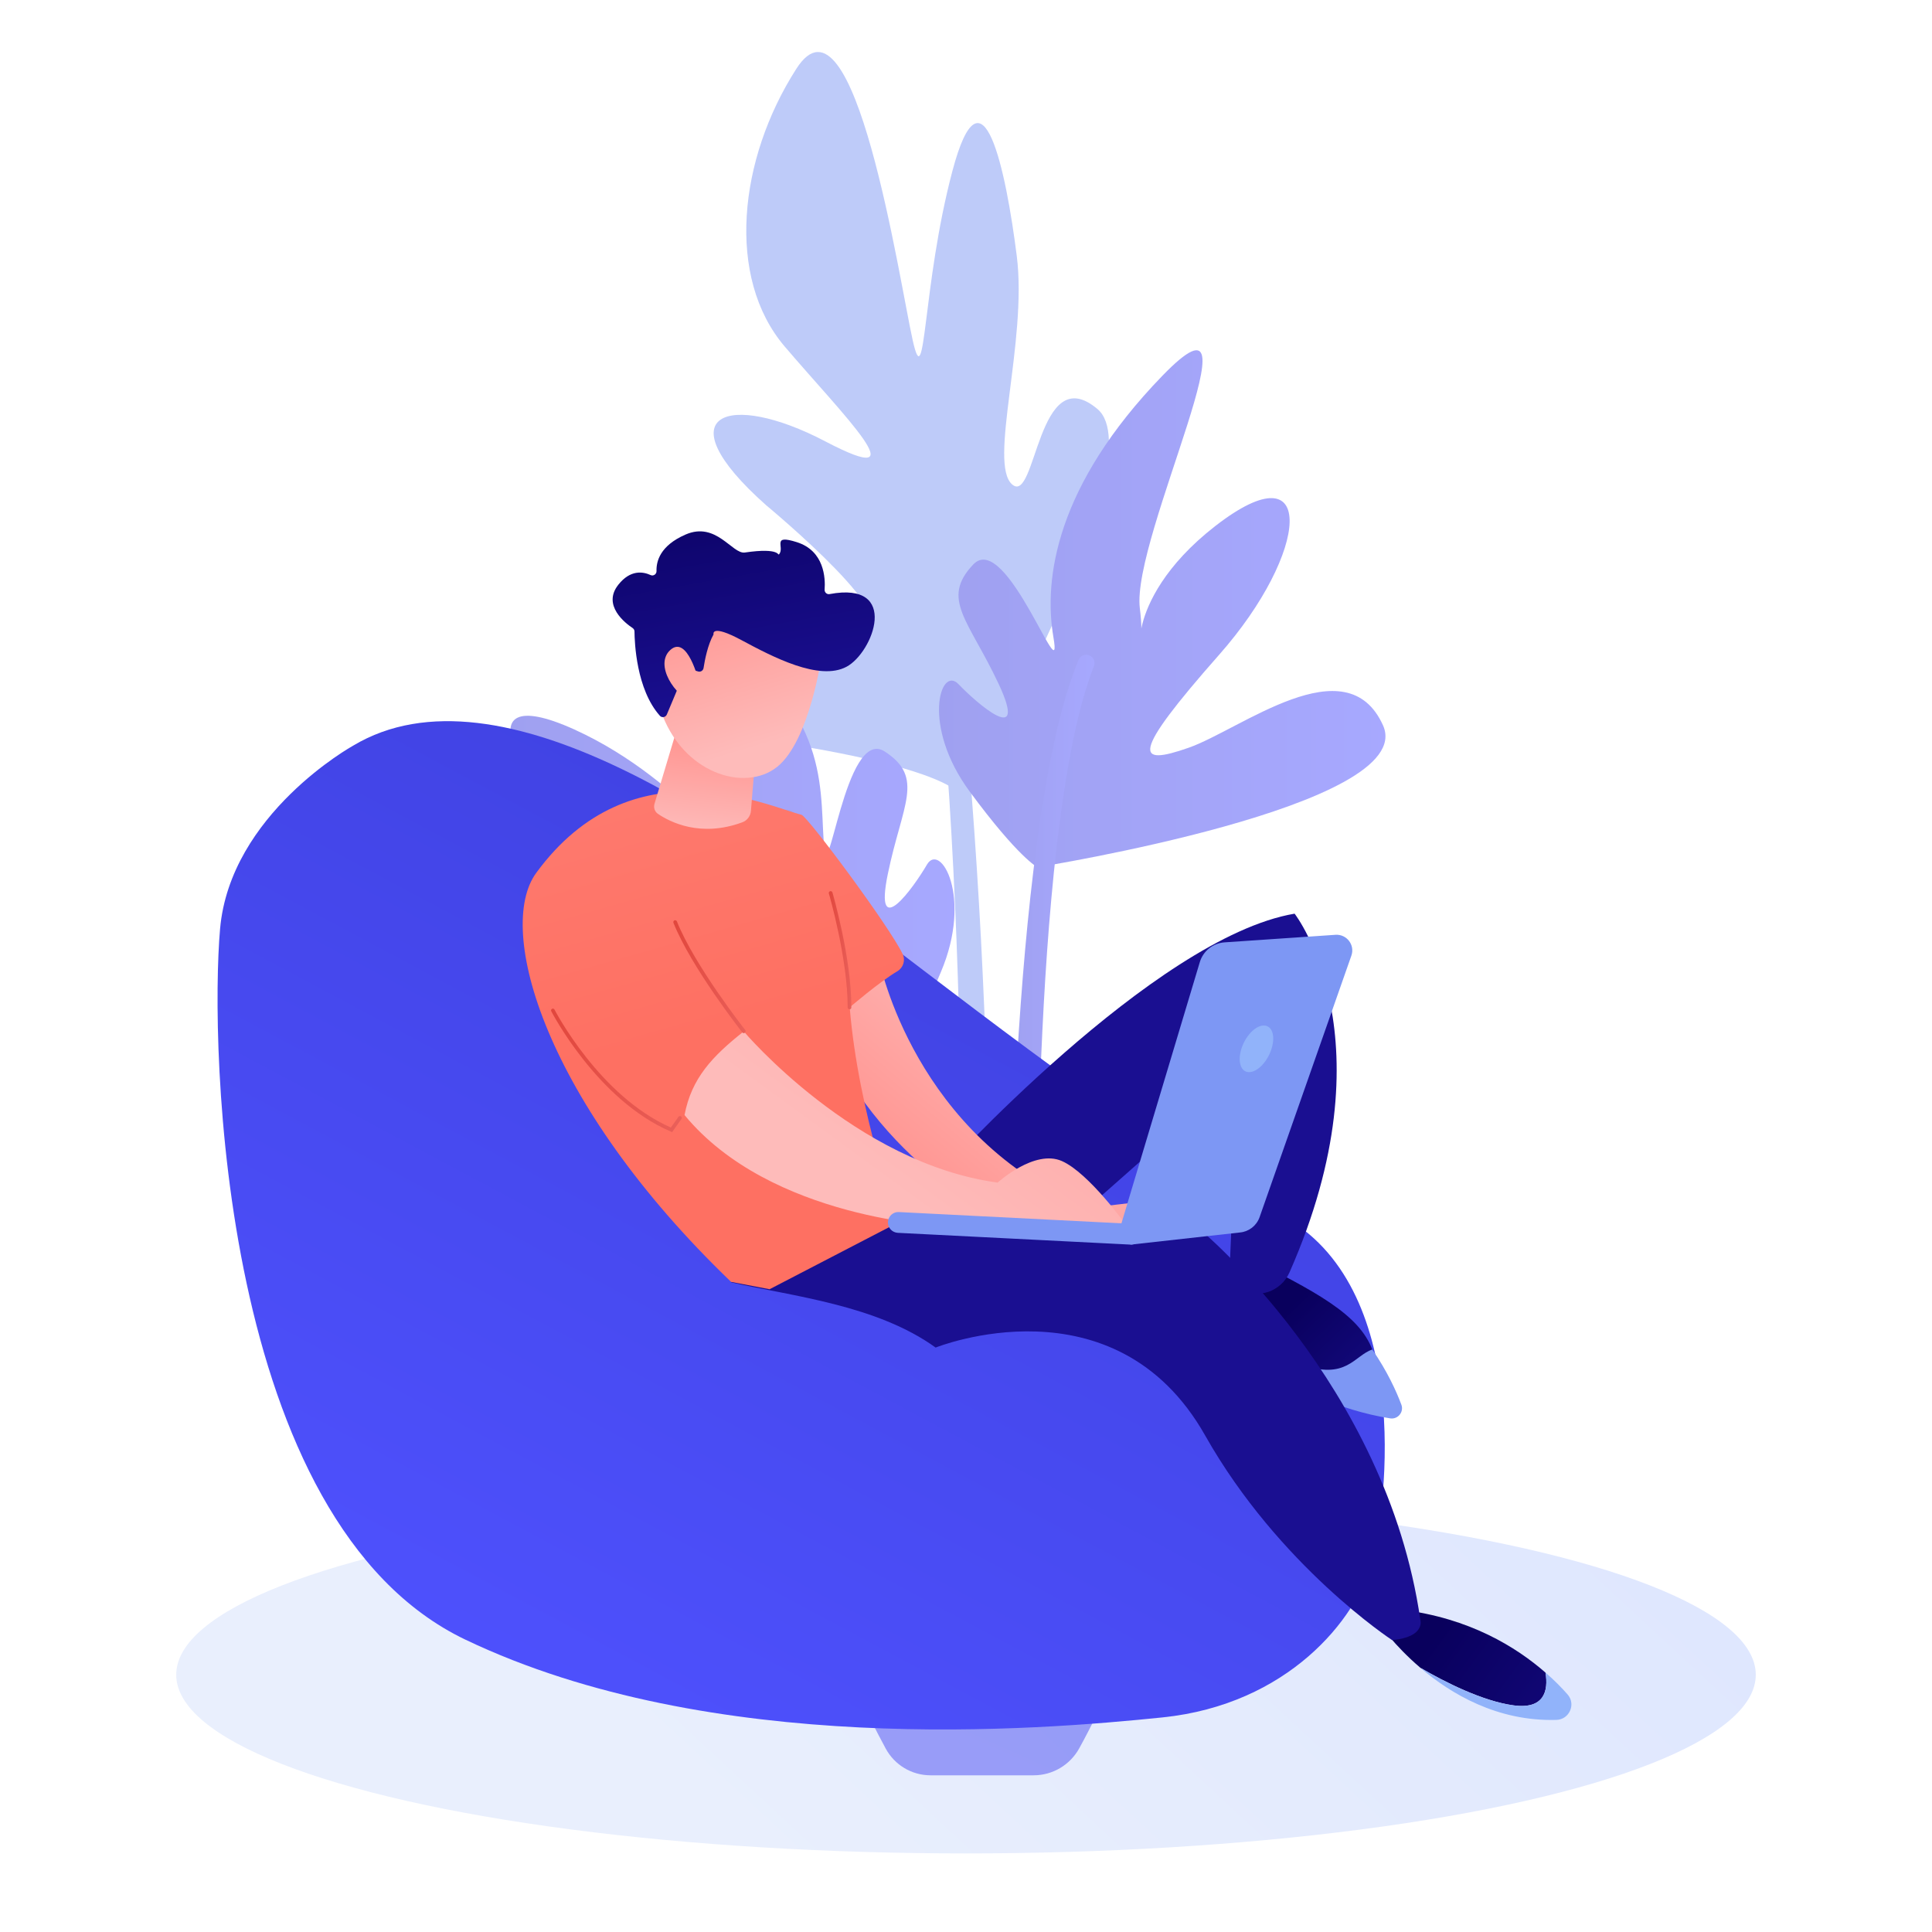 <?xml version="1.0" encoding="utf-8"?>
<!-- Generator: Adobe Illustrator 24.3.0, SVG Export Plug-In . SVG Version: 6.00 Build 0)  -->
<svg version="1.1" id="Layer_1" xmlns="http://www.w3.org/2000/svg" xmlns:xlink="http://www.w3.org/1999/xlink" x="0px" y="0px"
	 viewBox="0 0 3710 3710" style="enable-background:new 0 0 3710 3710;" xml:space="preserve">
<style type="text/css">
	.st0{fill:url(#SVGID_1_);}
	.st1{opacity:0.5;}
	.st2{fill:#7D97F4;}
	.st3{fill:url(#SVGID_2_);}
	.st4{fill:url(#SVGID_3_);}
	.st5{fill:url(#SVGID_4_);}
	.st6{fill:url(#SVGID_5_);}
	.st7{fill:url(#SVGID_6_);}
	.st8{fill:url(#SVGID_7_);}
	.st9{fill:url(#SVGID_8_);}
	.st10{fill:url(#SVGID_9_);}
	.st11{fill:url(#SVGID_10_);}
	.st12{fill:#91B3FA;}
	.st13{fill:url(#SVGID_11_);}
	.st14{fill:url(#SVGID_12_);}
	.st15{fill:url(#SVGID_13_);}
	.st16{fill:url(#SVGID_14_);}
	.st17{fill:url(#SVGID_15_);}
	.st18{fill:url(#SVGID_16_);}
	.st19{fill:url(#SVGID_17_);}
	.st20{fill:url(#SVGID_18_);}
	.st21{fill:url(#SVGID_19_);}
	.st22{fill:url(#SVGID_20_);}
	.st23{fill:url(#SVGID_21_);}
</style>
<g id="Background">
</g>
<g id="Illustration">
	<g>
		<linearGradient id="SVGID_1_" gradientUnits="userSpaceOnUse" x1="3118.721" y1="1851.946" x2="1487.062" y2="3613.103">
			<stop  offset="0" style="stop-color:#DAE3FE"/>
			<stop  offset="1" style="stop-color:#E9EFFD"/>
		</linearGradient>
		<ellipse class="st0" cx="1855" cy="3216" rx="1516.6" ry="343.1"/>
		<g class="st1">
			<path class="st2" d="M1851.2,1533.8c0,0,371.2-651.5,256.2-748.4c-115.3-97.1-117.2,184.9-163.7,144.9
				c-46.5-39.9,29.5-275.2,8.8-438.7c-20.7-163.5-65.7-382.3-123.8-162.5c-58.1,219.9-50.8,436.5-76,324.5s-111.9-695.7-223.5-521.5
				s-134.9,400.9-22.6,533c112.5,132.1,263.4,279.6,77.9,182.3c-185.7-97.3-312.1-54-113.6,122.5c0,0,298.6,247.2,168.9,235.5
				c-129.6-11.5-336,125.3-123.4,224.1C1516.1,1429.4,1818.3,1473.4,1851.2,1533.8z"/>
			
				<linearGradient id="SVGID_2_" gradientUnits="userSpaceOnUse" x1="980.105" y1="2064.697" x2="1832.874" y2="2064.697" gradientTransform="matrix(1 0 0 -1 0 3708.942)">
				<stop  offset="0" style="stop-color:#4042E2"/>
				<stop  offset="1" style="stop-color:#4F52FF"/>
			</linearGradient>
			<path class="st3" d="M1696.9,2127.9c0,0-723.7-34.4-691.6-201.9s268.1-55.3,373.4-44.6c105,10.7,43.3-61.3-170.6-212
				c-214.1-150.7-331.7-371.4-105-268.5c226.7,102.9,317.2,296.1,301.8,159.9c-15.4-136.4-306.8-520-60.2-362.9
				c246.3,157.1,229.5,302.5,237,417.1c7.5,114.6,40.3-222,117.4-171.8s33.3,101.6,5.8,235c-27.5,133.4,49.7,25.8,75.1-17.9
				c25.6-43.8,88.2,61.3,26.9,206C1745.1,2011.1,1696.9,2127.9,1696.9,2127.9z"/>
			<path class="st2" d="M1841,2890.6c-0.4,0.4-0.9,0.9-0.9,1.5c0,0,0,1.1,0,0.2v-2.1l0.4-8.3l0.6-16.9l1.1-33.9l1.7-68.3l2.3-136.6
				c1.1-91.2,1.5-182.3,1.3-273.5c-0.4-182.3-3.8-364.6-10.7-546.7c-3.6-90.9-8.1-182.1-13.9-272.8c-6-90.9-13.4-181.7-22.6-272.2
				c-9.4-90.5-21.1-180.6-36.7-270c-16-89-35.4-178-67.5-261.5l-0.2-0.4c-3.2-8.1,0.9-17.3,9.2-20.5c8.1-3.2,17.3,0.9,20.5,9
				c34.6,86.9,55.3,177,73,267.1c17.1,90.3,30.3,181,41,272c10.7,90.9,19.2,182.1,26.5,273.2c7,91.2,12.8,182.5,17.7,273.9
				c9.4,182.7,15.4,365.5,18.4,548.2c1.5,91.4,2.3,182.7,2.6,274.3l-0.4,137.3l-0.9,68.7l-0.6,34.4l-0.4,17.5l-0.2,9v2.1
				c0,0.6-0.2,3-0.4,4.5c-0.4,3.4-0.9,6.6-1.7,10c-5.3,16.2-22.8,25-39.1,19.4C1844.4,2924.3,1835.6,2906.8,1841,2890.6z"/>
			
				<linearGradient id="SVGID_3_" gradientUnits="userSpaceOnUse" x1="1495.214" y1="1451.705" x2="1898.044" y2="1451.705" gradientTransform="matrix(1 0 0 -1 0 3708.942)">
				<stop  offset="0" style="stop-color:#4042E2"/>
				<stop  offset="1" style="stop-color:#4F52FF"/>
			</linearGradient>
			<path class="st4" d="M1836.9,2925.8c-0.2,0.9-0.4,1.7-0.4,2.6c0,0.2,0.2,1.3,0,0.9l-0.2-1.3l-0.6-5.1l-1.7-10.7l-3.4-21.6
				l-7.3-43.1l-14.9-86.5c-10.2-57.6-20.9-115.3-31.8-172.7c-22-115.1-45.7-229.7-71.3-344.1c-25.8-114.2-53.6-228-85.6-340.3
				c-16-56.1-33.5-111.9-52.9-166.7c-19.6-54.6-41.2-108.9-69.2-158.2l-0.2-0.4c-4.3-7.7-1.7-17.3,6-21.8c7.5-4.3,17.1-1.7,21.6,5.8
				c31.2,52.1,54,106.9,75.4,162.2c21.1,55.3,39.7,111.4,57.2,167.8c34.8,112.7,65.1,226.5,93.5,340.7
				c28.2,114.2,54.4,229.1,79,343.9c12.4,57.4,24.3,115.1,35.6,172.9l16.9,86.7l8.1,43.5l3.8,21.8l1.9,11.1l0.9,5.8l0.2,1.5l0.4,3.4
				c0.2,2.6,0.4,5.3,0.2,7.9c-1.7,16.9-16.9,29.5-33.7,27.8C1847.8,2957.8,1835.4,2942.7,1836.9,2925.8z"/>
			
				<linearGradient id="SVGID_4_" gradientUnits="userSpaceOnUse" x1="1803.282" y1="2540.017" x2="2660.463" y2="2540.017" gradientTransform="matrix(1 0 0 -1 0 3708.942)">
				<stop  offset="0" style="stop-color:#4042E2"/>
				<stop  offset="1" style="stop-color:#4F52FF"/>
			</linearGradient>
			<path class="st5" d="M1992.1,1665.3c0,0,733.5-117,663.7-272.4c-70-155.6-273.7,8.3-373.6,43.1c-99.7,34.8-114,17.3,59.1-178.9
				c173.3-196.2,189.6-399.8-7.3-247.2c-196.6,152.6-128.5,294.2-145.2,158s246.1-656,42.9-445.9
				c-203.2,210.1-228.2,388.7-208.8,501.9c19.4,113.4-90.7-206.6-153.9-140c-63.4,66.6-8.8,106.7,48.9,229.9
				c57.6,123.4-42.3,36.7-77.3,0c-35-36.7-71.7,80.1,21.8,206.6C1955.8,1647.1,1992.1,1665.3,1992.1,1665.3z"/>
			
				<linearGradient id="SVGID_5_" gradientUnits="userSpaceOnUse" x1="1933.179" y1="1614.68" x2="2101.131" y2="1614.68" gradientTransform="matrix(1 0 0 -1 0 3708.942)">
				<stop  offset="0" style="stop-color:#4042E2"/>
				<stop  offset="1" style="stop-color:#4F52FF"/>
			</linearGradient>
			<path class="st6" d="M1936.8,2910.2c-0.6-3-1.3-6-1.5-9c-0.2-1.3-0.4-3.4-0.4-4.1v-1.7l-0.2-6.6l-0.4-13l-0.4-25.8l-0.4-51.4
				l-0.2-102.7c0.2-68.5,1.1-136.8,2.3-205.1c2.6-136.8,7.3-273.5,14.7-410.1c7.7-136.6,17.7-273.2,34.2-409.4
				c8.1-68.1,18.1-136,31.2-203.7c13.2-67.5,29-135.1,55.3-200.4c3.2-8.1,12.6-12.2,20.7-8.8c8.1,3.2,12,12.4,9,20.5l-0.2,0.4
				c-23.7,61.9-38,128.3-49.7,194.7c-11.5,66.6-20.3,134.1-27.1,201.5c-13.7,135.1-21.3,271.1-26.5,407.3c-4.9,136-7,272.4-7,408.6
				c0,68.1,0.4,136.2,1.5,204.3l1.9,102l1.5,51l0.9,25.4l0.6,12.6l0.2,6v1.5c0,0.6,0-0.6,0-0.9c-0.2-0.9-0.4-1.7-1.1-2.6
				c5.3,16.2-3.4,33.7-19.4,39.1C1959.6,2935,1942.1,2926.2,1936.8,2910.2z"/>
			<g>
				
					<linearGradient id="SVGID_6_" gradientUnits="userSpaceOnUse" x1="2414.596" y1="2002.49" x2="1186.771" y2="-744.765" gradientTransform="matrix(1 0 0 -1 0 3708.942)">
					<stop  offset="0" style="stop-color:#4042E2"/>
					<stop  offset="1" style="stop-color:#4F52FF"/>
				</linearGradient>
				<path class="st7" d="M1585.6,2768.7H2193c39.9,0,69.2,36.9,60.4,75.8c-38.9,168.4-85.4,339.2-180.8,512.5
					c-17.5,32-51,52.1-87.7,52.1h-198.1c-36.1,0-69-19.9-86-51.4c-76.4-142-149.9-311-186.1-502.9
					C1506.2,2810.1,1540.2,2768.7,1585.6,2768.7z"/>
			</g>
		</g>
		<g>
			<g>
				
					<linearGradient id="SVGID_7_" gradientUnits="userSpaceOnUse" x1="1895.748" y1="2026.964" x2="975.403" y2="303.413" gradientTransform="matrix(1 0 0 -1 0 3708.942)">
					<stop  offset="0" style="stop-color:#4042E2"/>
					<stop  offset="1" style="stop-color:#4F52FF"/>
				</linearGradient>
				<path class="st8" d="M677.9,1432c0,0-235.9,130.6-255.3,351.8s-1.7,1139.1,471.3,1364.9s1099,173.8,1338.7,149.2
					c239.7-24.8,372.5-187.6,402.2-299.7s77.7-529.8-174.4-664.5c-252.1-134.7-516.8-341.1-781.5-542.2
					C1414.3,1590.4,960.9,1262.2,677.9,1432z"/>
				
					<linearGradient id="SVGID_8_" gradientUnits="userSpaceOnUse" x1="2450.314" y1="1174.76" x2="2681.094" y2="933.723" gradientTransform="matrix(1 0 0 -1 0 3708.942)">
					<stop  offset="0" style="stop-color:#09005D"/>
					<stop  offset="1" style="stop-color:#1A0F91"/>
				</linearGradient>
				<path class="st9" d="M2385.8,2409.7c0,0-63.6,3.4-71.5,134.3c0,0,147.5,132.4,347.1,163.7c14.9,2.3-20.9-102.3-26.3-116.3
					C2609.6,2524.1,2528.7,2480.7,2385.8,2409.7z"/>
				
					<linearGradient id="SVGID_9_" gradientUnits="userSpaceOnUse" x1="2846.455" y1="3391.933" x2="2552.206" y2="2618.167" gradientTransform="matrix(1 0 0 -1 0 3708.942)">
					<stop  offset="0" style="stop-color:#09005D"/>
					<stop  offset="1" style="stop-color:#1A0F91"/>
				</linearGradient>
				<path class="st10" d="M1669,2255.7h134.3c0,0,412.2-455.3,682.7-501.2c0,0,188.3,240.4-10,689.3c-16,36.1-60.6,52.1-93.9,31
					c-10-6.4-17.1-14.9-21.3-25.6l16-383.4c0,0-351.8,307.6-412.9,367C1902.8,2492.1,1591.9,2455.8,1669,2255.7z"/>
				
					<linearGradient id="SVGID_10_" gradientUnits="userSpaceOnUse" x1="2756.432" y1="569.737" x2="3192.962" y2="249.348" gradientTransform="matrix(1 0 0 -1 0 3708.942)">
					<stop  offset="0" style="stop-color:#09005D"/>
					<stop  offset="1" style="stop-color:#1A0F91"/>
				</linearGradient>
				<path class="st11" d="M2967.8,3211.9c-56.4-49.3-146-104.6-275.4-120.6l-43.8,26.7c0,0,28,41.2,79,84.7
					c47,27.3,119.3,64,179.3,72.2C2965,3282.5,2973.8,3247.3,2967.8,3211.9z"/>
				<path class="st2" d="M2635.2,2591.5c-34.6,11.3-50,60.4-137.9,28c-85.2-31.4-148.4-71.9-181-95.4c-0.6,6.4-1.3,13-1.7,20.1
					c0,0,155.6,148.1,355,179.5c14.9,2.3,26.9-12.6,21.3-26.7C2681.3,2671.4,2663.8,2632.9,2635.2,2591.5z"/>
				<path class="st12" d="M3010.3,3253.9c-11.1-12.6-25.2-27.1-42.5-42.1c6,35.6-2.8,70.9-61.1,63c-60-7.9-132.4-44.8-179.3-72.2
					c58.7,50.2,148.1,103.3,261.1,100.1C3013.5,3302.2,3026.7,3272.7,3010.3,3253.9z"/>
				
					<linearGradient id="SVGID_11_" gradientUnits="userSpaceOnUse" x1="2986.482" y1="3338.686" x2="2692.232" y2="2564.919" gradientTransform="matrix(1 0 0 -1 0 3708.942)">
					<stop  offset="0" style="stop-color:#09005D"/>
					<stop  offset="1" style="stop-color:#1A0F91"/>
				</linearGradient>
				<path class="st13" d="M1673.9,2352.9l629.1,6.8c0,0,359.3,297.2,424.4,750.6c0,0,10.9,33.3-54.2,39.1c0,0-217.1-142-358.8-392.6
					c-173.6-307.6-517.7-169.1-517.7-169.1c-113.1-81.5-272.8-98.2-393-125.3L1673.9,2352.9z"/>
				
					<linearGradient id="SVGID_12_" gradientUnits="userSpaceOnUse" x1="2051.166" y1="1753.801" x2="1754.806" y2="1401.373" gradientTransform="matrix(1 0 0 -1 0 3708.942)">
					<stop  offset="0" style="stop-color:#FEBBBA"/>
					<stop  offset="1" style="stop-color:#FF928E"/>
				</linearGradient>
				<path class="st14" d="M1688.9,1846.1c0,0,67.7,339.4,399.6,473.7l118-13.9l27.8,44.4l-276.9,8.8c0,0-236.7-93.7-362-349.2
					C1591.1,2001.5,1522.1,1858.9,1688.9,1846.1z"/>
				
					<linearGradient id="SVGID_13_" gradientUnits="userSpaceOnUse" x1="931.983" y1="3410.438" x2="1406.809" y2="1744.582" gradientTransform="matrix(1 0 0 -1 0 3708.942)">
					<stop  offset="0" style="stop-color:#FF928E"/>
					<stop  offset="1" style="stop-color:#FE7062"/>
				</linearGradient>
				<path class="st15" d="M1725.2,2347.3c0,0-77.1-209.4-93.5-412.9c0,0,56.4-48.5,91.6-69.4c11.3-6.8,15.8-21.1,10-33.1
					c-25.8-53.6-182.5-264.3-194.3-267.3c-63.8-16-325.1-140.3-509.3,111.6c-79,108,15.6,440.8,374.2,785.4l73.9,14.1L1725.2,2347.3
					z"/>
				
					<linearGradient id="SVGID_14_" gradientUnits="userSpaceOnUse" x1="1705.59" y1="1433.14" x2="2297.965" y2="2243.541" gradientTransform="matrix(1 0 0 -1 0 3708.942)">
					<stop  offset="0" style="stop-color:#FEBBBA"/>
					<stop  offset="1" style="stop-color:#FF928E"/>
				</linearGradient>
				<path class="st16" d="M1428.2,1980.6c0,0,213.9,253.4,487.6,290.3c0,0,70.7-64.5,123.2-41.4s124.7,124.7,124.7,124.7h-351.2
					c0,0-332.2-11.7-498-213C1327.9,2070.5,1367.8,2028.4,1428.2,1980.6z"/>
				
					<linearGradient id="SVGID_15_" gradientUnits="userSpaceOnUse" x1="1343.33" y1="2104.707" x2="1365.15" y2="2301.085" gradientTransform="matrix(1 0 0 -1 0 3708.942)">
					<stop  offset="0" style="stop-color:#FEBBBA"/>
					<stop  offset="1" style="stop-color:#FF928E"/>
				</linearGradient>
				<path class="st17" d="M1303.6,1387.6l-46.8,156c-2.1,7.3,0.4,14.9,6.6,19.2c22.6,15.4,81.5,46.1,162.2,16.2
					c9.2-3.4,15.6-12,16.4-21.8l11.1-136L1303.6,1387.6z"/>
				<g>
					
						<linearGradient id="SVGID_16_" gradientUnits="userSpaceOnUse" x1="1459.679" y1="2276.045" x2="1363.504" y2="2593.251" gradientTransform="matrix(1 0 0 -1 0 3708.942)">
						<stop  offset="0" style="stop-color:#FEBBBA"/>
						<stop  offset="1" style="stop-color:#FF928E"/>
					</linearGradient>
					<path class="st18" d="M1577.6,1261c0,0-23.1,161.8-85.2,211.6c-62.1,49.7-183.4,12.4-224.1-109.7l81.5-208.6L1577.6,1261z"/>
					
						<linearGradient id="SVGID_17_" gradientUnits="userSpaceOnUse" x1="1372.696" y1="2857.304" x2="1461.913" y2="2348.44" gradientTransform="matrix(1 0 0 -1 0 3708.942)">
						<stop  offset="0" style="stop-color:#09005D"/>
						<stop  offset="1" style="stop-color:#1A0F91"/>
					</linearGradient>
					<path class="st19" d="M1340.5,1289.4c4.7,1.5,9.6-1.5,10.5-6.4c2.3-14.9,7.9-44.6,19.2-64.7c0,0-6-21.1,53.6,10.9
						c59.6,32,149.2,79.2,201.7,51.2c51.4-27.3,103.5-165-32.4-139.6c-5.1,1.1-9.8-3.2-9.6-8.3c1.7-22.6-0.6-74.7-53.4-91.4
						c-49.3-15.6-22.8,9.6-33.9,23.1c-3.2,4.1,4.1-13.4-66-3.2c-24.1,3.4-54.9-60.4-114-34.4c-48.7,21.3-56.1,51.4-55.5,70
						c0.2,6-6,10.2-11.3,7.7c-14.9-6.8-38.9-10.5-61.9,18.4c-31.8,39.7,13.7,74.3,27.3,83.3c2.1,1.5,3.6,3.8,3.6,6.6
						c0.2,20.7,3.4,111,48.7,161.8c3.8,4.5,11.1,3.2,13.4-2.3l34.8-83c1.7-3.8,6-5.8,9.8-4.5L1340.5,1289.4z"/>
					
						<linearGradient id="SVGID_18_" gradientUnits="userSpaceOnUse" x1="1359.988" y1="2245.819" x2="1263.814" y2="2563.026" gradientTransform="matrix(1 0 0 -1 0 3708.942)">
						<stop  offset="0" style="stop-color:#FEBBBA"/>
						<stop  offset="1" style="stop-color:#FF928E"/>
					</linearGradient>
					<path class="st20" d="M1341.3,1306.2c0,0-21.3-86.7-53.6-58.5c-32.2,28.2,8.3,90.1,45.5,101.8L1341.3,1306.2z"/>
				</g>
				<path class="st2" d="M2146.1,2373.8l157.8-526c6.4-21.6,25.4-36.7,47.8-38.2l212.8-14.5c21.6-1.5,37.8,19.6,30.5,40.1
					l-176.3,502.3c-5.8,16.2-20.3,27.5-37.4,29.2l-209.6,23.3L2146.1,2373.8z"/>
				<path class="st12" d="M2436.9,2026c-11.7,23.7-32,37.8-45.5,31.2c-13.2-6.6-14.5-31.2-2.8-55.1c11.7-23.7,32-37.8,45.5-31.2
					C2447.5,1977.6,2448.6,2002.1,2436.9,2026z"/>
				<path class="st2" d="M2172,2390c-0.4,0-0.6,0-1.1,0l-446.8-22.6c-11.1-0.6-19.6-10-19-20.9c0.6-11.1,10-19.6,20.9-19l446.8,22.6
					c11.1,0.6,19.6,10,19,20.9C2191.4,2381.7,2182.4,2390,2172,2390z"/>
				
					<linearGradient id="SVGID_19_" gradientUnits="userSpaceOnUse" x1="1591.736" y1="1884.29" x2="1635.062" y2="1884.29" gradientTransform="matrix(1 0 0 -1 0 3708.942)">
					<stop  offset="0" style="stop-color:#E1473D"/>
					<stop  offset="1" style="stop-color:#E9605A"/>
				</linearGradient>
				<path class="st21" d="M1631.4,1938.1c-1.9,0-3.6-1.5-3.6-3.6c0.2-93.3-35.6-217.3-36.1-218.6c-0.6-1.9,0.4-3.8,2.3-4.5
					c1.9-0.6,3.8,0.4,4.5,2.3c0.4,1.3,36.7,126.2,36.3,220.5C1635.1,1936.6,1633.4,1938.1,1631.4,1938.1z"/>
				
					<linearGradient id="SVGID_20_" gradientUnits="userSpaceOnUse" x1="1293.091" y1="1833.391" x2="1431.964" y2="1833.391" gradientTransform="matrix(1 0 0 -1 0 3708.942)">
					<stop  offset="0" style="stop-color:#E1473D"/>
					<stop  offset="1" style="stop-color:#E9605A"/>
				</linearGradient>
				<path class="st22" d="M1428.4,1984c-1.1,0-2.1-0.4-2.8-1.3c-1.1-1.3-98.6-125.5-132.4-210.7c-0.6-1.9,0.2-3.8,1.9-4.7
					c1.9-0.6,3.8,0.2,4.7,1.9c33.3,84.1,130.2,207.5,131.3,208.8c1.3,1.5,0.9,3.8-0.6,4.9C1429.9,1983.8,1429.1,1984,1428.4,1984z"
					/>
				
					<linearGradient id="SVGID_21_" gradientUnits="userSpaceOnUse" x1="1058.322" y1="1653.516" x2="1309.326" y2="1653.516" gradientTransform="matrix(1 0 0 -1 0 3708.942)">
					<stop  offset="0" style="stop-color:#E1473D"/>
					<stop  offset="1" style="stop-color:#E9605A"/>
				</linearGradient>
				<path class="st23" d="M1290.7,2174l-2.6-1.1c-141.3-60.6-228.6-229.3-229.5-231c-0.9-1.7-0.2-3.8,1.5-4.7
					c1.7-0.9,3.8-0.2,4.7,1.5s86,166.1,223.5,226.5l14.5-20.5c1.1-1.7,3.4-1.9,4.9-0.9c1.7,1.1,1.9,3.4,0.9,4.9L1290.7,2174z"/>
			</g>
		</g>
	</g>
</g>
</svg>
